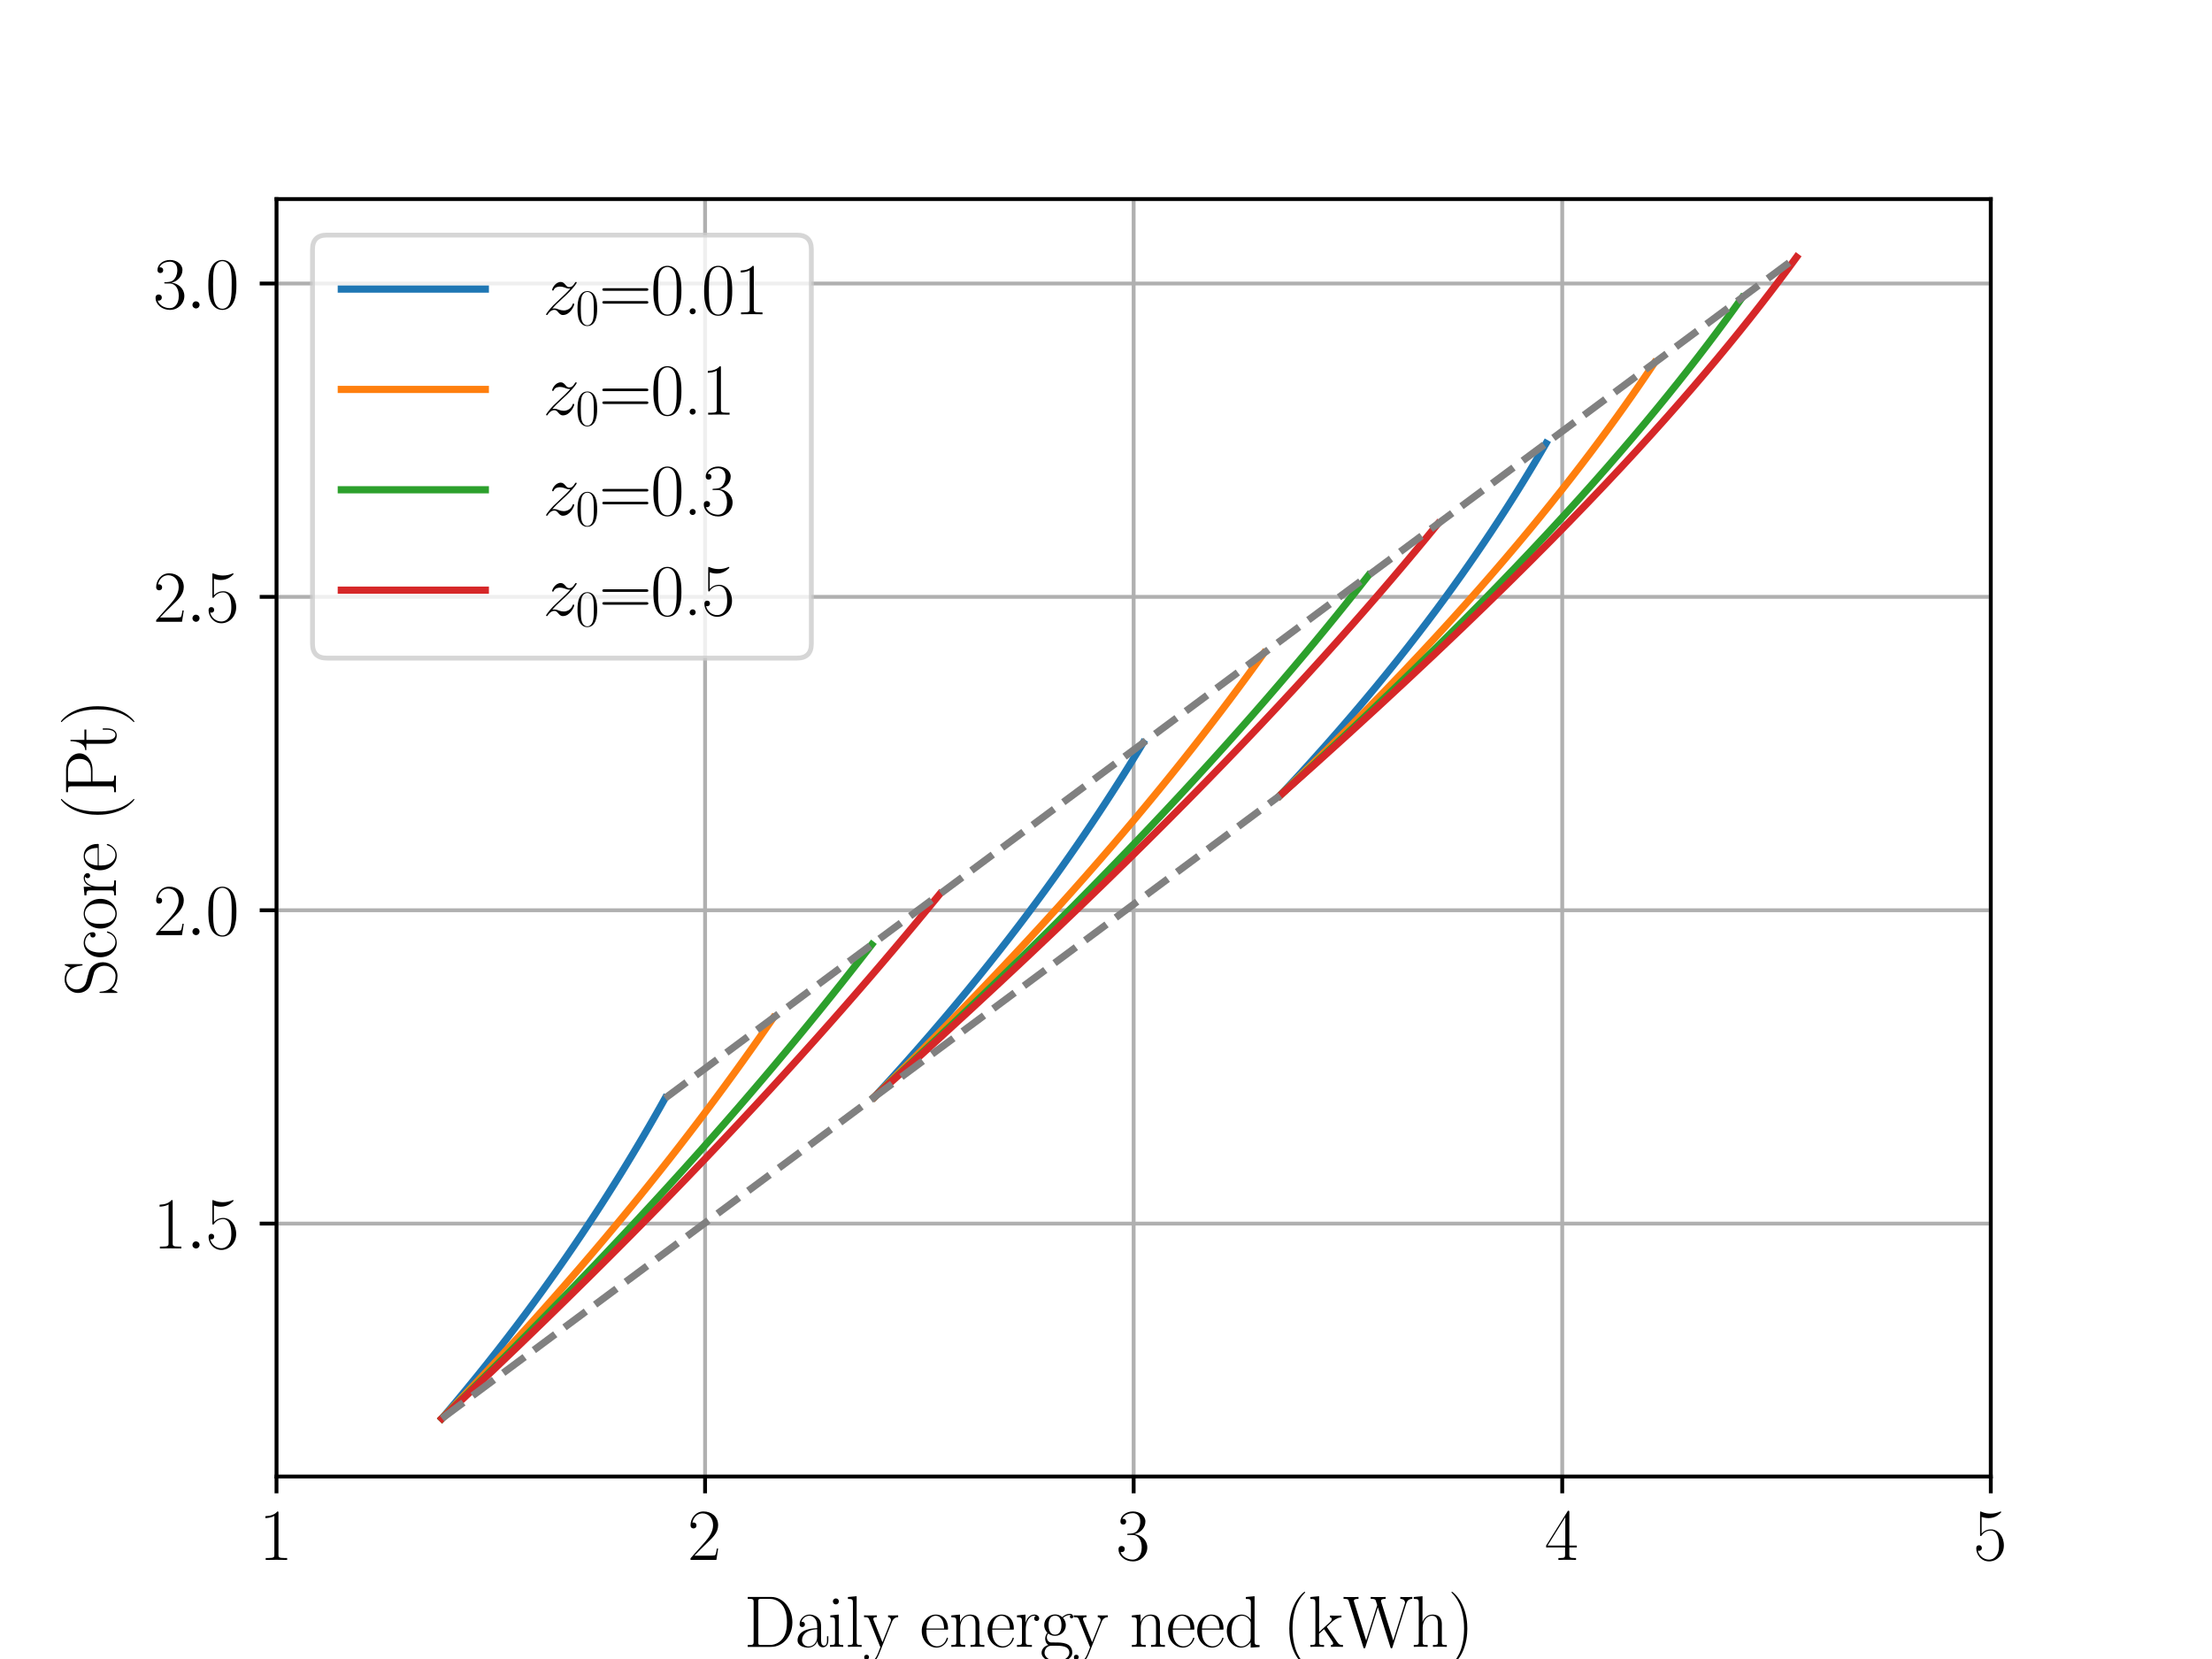 <?xml version="1.0" encoding="utf-8" standalone="no"?>
<!DOCTYPE svg PUBLIC "-//W3C//DTD SVG 1.1//EN"
  "http://www.w3.org/Graphics/SVG/1.1/DTD/svg11.dtd">
<svg xmlns:xlink="http://www.w3.org/1999/xlink" width="460.8pt" height="345.6pt" viewBox="0 0 460.8 345.6" xmlns="http://www.w3.org/2000/svg" version="1.1">
 <defs>
  <style type="text/css">*{stroke-linejoin: round; stroke-linecap: butt}</style>
 </defs>
 <g id="figure_1">
  <g id="patch_1">
   <path d="M 0 345.6 
L 460.8 345.6 
L 460.8 0 
L 0 0 
z
" style="fill: #ffffff"/>
  </g>
  <g id="axes_1">
   <g id="patch_2">
    <path d="M 57.6 307.584 
L 414.72 307.584 
L 414.72 41.472 
L 57.6 41.472 
z
" style="fill: #ffffff"/>
   </g>
   <g id="matplotlib.axis_1">
    <g id="xtick_1">
     <g id="line2d_1">
      <path d="M 57.6 307.584 
L 57.6 41.472 
" clip-path="url(#pf815641f53)" style="fill: none; stroke: #b0b0b0; stroke-width: 0.8; stroke-linecap: square"/>
     </g>
     <g id="line2d_2">
      <defs>
       <path id="me288b0f463" d="M 0 0 
L 0 3.5 
" style="stroke: #000000; stroke-width: 0.8"/>
      </defs>
      <g>
       <use xlink:href="#me288b0f463" x="57.6" y="307.584" style="stroke: #000000; stroke-width: 0.8"/>
      </g>
     </g>
     <g id="text_1">
      <!-- $\mathdefault{1}$ -->
      <g transform="translate(53.942 324.962) scale(0.15 -0.15)">
       <defs>
        <path id="CMR17-31" d="M 1702 4083 
C 1702 4217 1696 4224 1606 4224 
C 1357 3927 979 3833 621 3820 
C 602 3820 570 3820 563 3808 
C 557 3795 557 3782 557 3648 
C 755 3648 1088 3686 1344 3839 
L 1344 467 
C 1344 243 1331 166 781 166 
L 589 166 
L 589 0 
C 896 6 1216 12 1523 12 
C 1830 12 2150 6 2458 0 
L 2458 166 
L 2266 166 
C 1715 166 1702 236 1702 467 
L 1702 4083 
z
" transform="scale(0.016)"/>
       </defs>
       <use xlink:href="#CMR17-31" transform="scale(0.996)"/>
      </g>
     </g>
    </g>
    <g id="xtick_2">
     <g id="line2d_3">
      <path d="M 146.88 307.584 
L 146.88 41.472 
" clip-path="url(#pf815641f53)" style="fill: none; stroke: #b0b0b0; stroke-width: 0.8; stroke-linecap: square"/>
     </g>
     <g id="line2d_4">
      <g>
       <use xlink:href="#me288b0f463" x="146.88" y="307.584" style="stroke: #000000; stroke-width: 0.8"/>
      </g>
     </g>
     <g id="text_2">
      <!-- $\mathdefault{2}$ -->
      <g transform="translate(143.222 324.962) scale(0.15 -0.15)">
       <defs>
        <path id="CMR17-32" d="M 2669 990 
L 2554 990 
C 2490 537 2438 460 2413 422 
C 2381 371 1920 371 1830 371 
L 602 371 
C 832 620 1280 1073 1824 1596 
C 2214 1966 2669 2400 2669 3033 
C 2669 3788 2067 4224 1395 4224 
C 691 4224 262 3603 262 3027 
C 262 2777 448 2745 525 2745 
C 589 2745 781 2783 781 3007 
C 781 3206 614 3264 525 3264 
C 486 3264 448 3257 422 3244 
C 544 3788 915 4057 1306 4057 
C 1862 4057 2227 3616 2227 3033 
C 2227 2477 1901 1998 1536 1583 
L 262 147 
L 262 0 
L 2515 0 
L 2669 990 
z
" transform="scale(0.016)"/>
       </defs>
       <use xlink:href="#CMR17-32" transform="scale(0.996)"/>
      </g>
     </g>
    </g>
    <g id="xtick_3">
     <g id="line2d_5">
      <path d="M 236.16 307.584 
L 236.16 41.472 
" clip-path="url(#pf815641f53)" style="fill: none; stroke: #b0b0b0; stroke-width: 0.8; stroke-linecap: square"/>
     </g>
     <g id="line2d_6">
      <g>
       <use xlink:href="#me288b0f463" x="236.16" y="307.584" style="stroke: #000000; stroke-width: 0.8"/>
      </g>
     </g>
     <g id="text_3">
      <!-- $\mathdefault{3}$ -->
      <g transform="translate(232.502 324.962) scale(0.15 -0.15)">
       <defs>
        <path id="CMR17-33" d="M 1414 2176 
C 1984 2176 2234 1673 2234 1094 
C 2234 322 1824 25 1453 25 
C 1114 25 563 193 390 691 
C 422 678 454 678 486 678 
C 640 678 755 780 755 947 
C 755 1132 614 1216 486 1216 
C 378 1216 211 1164 211 927 
C 211 335 787 -128 1466 -128 
C 2176 -128 2720 432 2720 1087 
C 2720 1718 2208 2176 1600 2246 
C 2086 2347 2554 2776 2554 3353 
C 2554 3856 2048 4224 1472 4224 
C 890 4224 378 3862 378 3347 
C 378 3123 544 3084 627 3084 
C 762 3084 877 3167 877 3334 
C 877 3500 762 3584 627 3584 
C 602 3584 570 3584 544 3571 
C 730 3999 1235 4076 1459 4076 
C 1683 4076 2106 3966 2106 3347 
C 2106 3167 2080 2851 1862 2574 
C 1670 2329 1453 2316 1242 2297 
C 1210 2297 1062 2284 1037 2284 
C 992 2278 966 2272 966 2227 
C 966 2182 973 2176 1101 2176 
L 1414 2176 
z
" transform="scale(0.016)"/>
       </defs>
       <use xlink:href="#CMR17-33" transform="scale(0.996)"/>
      </g>
     </g>
    </g>
    <g id="xtick_4">
     <g id="line2d_7">
      <path d="M 325.44 307.584 
L 325.44 41.472 
" clip-path="url(#pf815641f53)" style="fill: none; stroke: #b0b0b0; stroke-width: 0.8; stroke-linecap: square"/>
     </g>
     <g id="line2d_8">
      <g>
       <use xlink:href="#me288b0f463" x="325.44" y="307.584" style="stroke: #000000; stroke-width: 0.8"/>
      </g>
     </g>
     <g id="text_4">
      <!-- $\mathdefault{4}$ -->
      <g transform="translate(321.782 324.962) scale(0.15 -0.15)">
       <defs>
        <path id="CMR17-34" d="M 2150 4147 
C 2150 4281 2144 4288 2029 4288 
L 128 1254 
L 128 1088 
L 1779 1088 
L 1779 460 
C 1779 230 1766 166 1318 166 
L 1197 166 
L 1197 0 
C 1402 12 1747 12 1965 12 
C 2182 12 2528 12 2733 0 
L 2733 166 
L 2611 166 
C 2163 166 2150 230 2150 460 
L 2150 1088 
L 2803 1088 
L 2803 1254 
L 2150 1254 
L 2150 4147 
z
M 1798 3723 
L 1798 1254 
L 256 1254 
L 1798 3723 
z
" transform="scale(0.016)"/>
       </defs>
       <use xlink:href="#CMR17-34" transform="scale(0.996)"/>
      </g>
     </g>
    </g>
    <g id="xtick_5">
     <g id="line2d_9">
      <path d="M 414.72 307.584 
L 414.72 41.472 
" clip-path="url(#pf815641f53)" style="fill: none; stroke: #b0b0b0; stroke-width: 0.8; stroke-linecap: square"/>
     </g>
     <g id="line2d_10">
      <g>
       <use xlink:href="#me288b0f463" x="414.72" y="307.584" style="stroke: #000000; stroke-width: 0.8"/>
      </g>
     </g>
     <g id="text_5">
      <!-- $\mathdefault{5}$ -->
      <g transform="translate(411.062 324.962) scale(0.15 -0.15)">
       <defs>
        <path id="CMR17-35" d="M 730 3750 
C 794 3724 1056 3641 1325 3641 
C 1920 3641 2246 3961 2432 4140 
C 2432 4191 2432 4224 2394 4224 
C 2387 4224 2374 4224 2323 4198 
C 2099 4102 1837 4032 1517 4032 
C 1325 4032 1037 4055 723 4191 
C 653 4224 640 4224 634 4224 
C 602 4224 595 4217 595 4090 
L 595 2231 
C 595 2113 595 2080 659 2080 
C 691 2080 704 2093 736 2139 
C 941 2435 1222 2560 1542 2560 
C 1766 2560 2246 2415 2246 1293 
C 2246 1087 2246 716 2054 422 
C 1894 159 1645 25 1370 25 
C 947 25 518 319 403 812 
C 429 806 480 793 506 793 
C 589 793 749 838 749 1036 
C 749 1209 627 1280 506 1280 
C 358 1280 262 1190 262 1011 
C 262 454 704 -128 1382 -128 
C 2042 -128 2669 441 2669 1267 
C 2669 2054 2170 2662 1549 2662 
C 1222 2662 947 2540 730 2304 
L 730 3750 
z
" transform="scale(0.016)"/>
       </defs>
       <use xlink:href="#CMR17-35" transform="scale(0.996)"/>
      </g>
     </g>
    </g>
    <g id="text_6">
     <!-- Daily energy need (kWh) -->
     <g transform="translate(154.974 343.075) scale(0.15 -0.15)">
      <defs>
       <path id="CMR17-44" d="M 333 4352 
L 333 4185 
C 774 4185 845 4185 845 3898 
L 845 453 
C 845 166 774 166 333 166 
L 333 0 
L 2368 0 
C 3398 0 4224 943 4224 2140 
C 4224 3344 3411 4352 2368 4352 
L 333 4352 
z
M 1523 166 
C 1267 166 1254 198 1254 414 
L 1254 3936 
C 1254 4153 1267 4185 1523 4185 
L 2240 4185 
C 2771 4185 3750 3873 3750 2140 
C 3750 1242 3488 879 3366 707 
C 3213 510 2848 166 2240 166 
L 1523 166 
z
" transform="scale(0.016)"/>
       <path id="CMR17-61" d="M 2304 1656 
C 2304 2048 2304 2275 2035 2534 
C 1798 2751 1523 2816 1306 2816 
C 800 2816 435 2408 435 1977 
C 435 1740 627 1728 666 1728 
C 749 1728 896 1779 896 1958 
C 896 2118 774 2188 666 2188 
C 640 2188 608 2182 589 2176 
C 723 2594 1069 2713 1293 2713 
C 1613 2713 1965 2421 1965 1875 
L 1965 1632 
C 1587 1619 1133 1568 774 1373 
C 371 1147 256 822 256 576 
C 256 77 832 -64 1171 -64 
C 1523 -64 1850 135 1990 505 
C 2003 219 2182 -39 2464 -39 
C 2598 -39 2938 51 2938 563 
L 2938 926 
L 2822 926 
L 2822 557 
C 2822 161 2650 109 2566 109 
C 2304 109 2304 446 2304 732 
L 2304 1656 
z
M 1965 887 
C 1965 323 1568 38 1216 38 
C 896 38 646 278 646 576 
C 646 771 730 1114 1101 1322 
C 1408 1497 1760 1523 1965 1536 
L 1965 887 
z
" transform="scale(0.016)"/>
       <path id="CMR17-69" d="M 992 3961 
C 992 4102 877 4224 730 4224 
C 589 4224 467 4108 467 3961 
C 467 3820 582 3699 730 3699 
C 870 3699 992 3814 992 3961 
z
M 243 2745 
L 243 2579 
C 602 2579 653 2540 653 2231 
L 653 443 
C 653 198 627 166 218 166 
L 218 0 
C 371 12 646 12 806 12 
C 960 12 1222 12 1370 0 
L 1370 166 
C 992 166 979 205 979 436 
L 979 2816 
L 243 2745 
z
" transform="scale(0.016)"/>
       <path id="CMR17-6c" d="M 979 4416 
L 218 4345 
L 218 4179 
C 595 4179 653 4141 653 3835 
L 653 439 
C 653 198 627 166 218 166 
L 218 0 
C 371 12 653 12 813 12 
C 979 12 1261 12 1414 0 
L 1414 166 
C 1005 166 979 191 979 439 
L 979 4416 
z
" transform="scale(0.016)"/>
       <path id="CMR17-79" d="M 2496 2183 
C 2656 2579 2944 2585 3034 2585 
L 3034 2752 
C 2912 2745 2752 2739 2630 2739 
C 2496 2739 2285 2739 2157 2752 
L 2157 2585 
C 2400 2566 2406 2384 2406 2332 
C 2406 2268 2394 2235 2362 2158 
L 1664 409 
L 902 2300 
C 870 2378 870 2423 870 2430 
C 870 2572 1018 2585 1171 2585 
L 1171 2752 
C 1018 2739 742 2739 582 2739 
C 410 2739 205 2739 64 2752 
L 64 2585 
C 410 2585 448 2553 531 2345 
L 1485 -31 
C 1197 -795 1030 -1242 627 -1242 
C 557 -1242 397 -1223 282 -1106 
C 429 -1093 493 -1002 493 -892 
C 493 -782 416 -685 288 -685 
C 147 -685 77 -782 77 -899 
C 77 -1158 339 -1344 627 -1344 
C 998 -1344 1229 -983 1357 -659 
L 2496 2183 
z
" transform="scale(0.016)"/>
       <path id="CMR17-65" d="M 2438 1503 
C 2464 1529 2464 1542 2464 1606 
C 2464 2251 2118 2816 1389 2816 
C 710 2816 173 2175 173 1394 
C 173 554 781 -64 1459 -64 
C 2176 -64 2458 619 2458 755 
C 2458 800 2419 800 2406 800 
C 2362 800 2355 787 2330 709 
C 2189 270 1837 51 1504 51 
C 1229 51 954 206 781 490 
C 582 819 582 1200 582 1503 
L 2438 1503 
z
M 589 1600 
C 634 2511 1126 2713 1382 2713 
C 1818 2713 2112 2308 2118 1600 
L 589 1600 
z
" transform="scale(0.016)"/>
       <path id="CMR17-6e" d="M 2656 1954 
C 2656 2282 2592 2816 1837 2816 
C 1331 2816 1069 2424 973 2166 
L 966 2166 
L 966 2816 
L 211 2745 
L 211 2578 
C 589 2578 646 2540 646 2231 
L 646 443 
C 646 198 621 166 211 166 
L 211 0 
C 365 12 646 12 813 12 
C 979 12 1267 12 1421 0 
L 1421 166 
C 1011 166 986 192 986 443 
L 986 1678 
C 986 2269 1344 2713 1792 2713 
C 2266 2713 2317 2289 2317 1980 
L 2317 443 
C 2317 198 2291 166 1882 166 
L 1882 0 
C 2035 12 2317 12 2483 12 
C 2650 12 2938 12 3091 0 
L 3091 166 
C 2682 166 2656 192 2656 443 
L 2656 1954 
z
" transform="scale(0.016)"/>
       <path id="CMR17-72" d="M 960 1517 
C 960 2134 1222 2713 1702 2713 
C 1747 2713 1792 2707 1837 2687 
C 1837 2687 1696 2642 1696 2475 
C 1696 2321 1818 2257 1914 2257 
C 1990 2257 2131 2302 2131 2482 
C 2131 2687 1926 2816 1709 2816 
C 1222 2816 1011 2340 947 2115 
L 941 2115 
L 941 2816 
L 198 2745 
L 198 2578 
C 576 2578 634 2540 634 2231 
L 634 443 
C 634 198 608 166 198 166 
L 198 0 
C 352 12 646 12 813 12 
C 998 12 1325 12 1498 0 
L 1498 166 
C 1037 166 960 166 960 455 
L 960 1517 
z
" transform="scale(0.016)"/>
       <path id="CMR17-67" d="M 710 1165 
C 832 1068 1043 960 1299 960 
C 1805 960 2240 1359 2240 1895 
C 2240 2063 2189 2321 1997 2521 
C 2176 2713 2438 2777 2586 2777 
C 2611 2777 2650 2777 2682 2758 
C 2656 2751 2598 2726 2598 2623 
C 2598 2540 2656 2483 2739 2483 
C 2835 2483 2886 2547 2886 2630 
C 2886 2751 2790 2880 2586 2880 
C 2330 2880 2106 2758 1926 2591 
C 1734 2764 1504 2828 1299 2828 
C 794 2828 358 2431 358 1895 
C 358 1527 570 1294 634 1230 
C 442 1004 442 742 442 710 
C 442 544 506 300 723 166 
C 390 82 128 -184 128 -517 
C 128 -996 736 -1344 1466 -1344 
C 2170 -1344 2803 -1009 2803 -510 
C 2803 384 1856 384 1363 384 
C 1216 384 954 384 922 390 
C 723 422 589 601 589 825 
C 589 883 589 1024 710 1165 
z
M 1299 1068 
C 736 1068 736 1766 736 1895 
C 736 2024 736 2719 1299 2719 
C 1862 2719 1862 2024 1862 1895 
C 1862 1766 1862 1068 1299 1068 
z
M 1466 -1236 
C 826 -1236 384 -883 384 -517 
C 384 -311 493 -118 634 -11 
C 794 102 858 102 1293 102 
C 1818 102 2547 102 2547 -517 
C 2547 -883 2106 -1236 1466 -1236 
z
" transform="scale(0.016)"/>
       <path id="CMR17-64" d="M 1869 4345 
L 1869 4179 
C 2246 4179 2304 4141 2304 3843 
L 2304 2371 
C 2278 2403 2016 2816 1498 2816 
C 845 2816 211 2228 211 1376 
C 211 529 806 -64 1434 -64 
C 1978 -64 2259 361 2291 406 
L 2291 -64 
L 3066 -13 
L 3066 154 
C 2688 154 2630 193 2630 503 
L 2630 4416 
L 1869 4345 
z
M 2291 762 
C 2291 568 2176 393 2029 264 
C 1811 70 1594 38 1472 38 
C 1286 38 621 135 621 1369 
C 621 2636 1363 2713 1530 2713 
C 1824 2713 2061 2545 2208 2313 
C 2291 2177 2291 2157 2291 2041 
L 2291 762 
z
" transform="scale(0.016)"/>
       <path id="CMR17-28" d="M 1958 -1562 
C 1958 -1556 1958 -1543 1939 -1524 
C 1645 -1223 858 -403 858 1596 
C 858 3595 1632 4408 1946 4729 
C 1946 4735 1958 4748 1958 4767 
C 1958 4787 1939 4800 1914 4800 
C 1843 4800 1299 4325 986 3620 
C 666 2909 576 2218 576 1603 
C 576 1141 621 360 1005 -467 
C 1312 -1133 1837 -1600 1914 -1600 
C 1946 -1600 1958 -1588 1958 -1562 
z
" transform="scale(0.016)"/>
       <path id="CMR17-6b" d="M 1670 1679 
C 1664 1692 1632 1730 1632 1749 
C 1632 1762 2086 2175 2144 2226 
C 2509 2532 2739 2563 2906 2570 
L 2906 2735 
C 2867 2735 2854 2735 2848 2729 
L 2534 2722 
C 2355 2722 2080 2722 1907 2735 
L 1907 2570 
C 1997 2563 2061 2513 2061 2423 
C 2061 2296 1933 2175 1926 2175 
L 960 1298 
L 960 4416 
L 198 4345 
L 198 4179 
C 576 4179 634 4141 634 3835 
L 634 439 
C 634 198 608 166 198 166 
L 198 0 
C 352 12 634 12 794 12 
C 954 12 1235 12 1389 0 
L 1389 166 
C 979 166 954 191 954 439 
L 954 1139 
L 1395 1540 
L 2042 586 
C 2118 471 2182 382 2182 299 
C 2182 185 2067 166 1990 166 
L 1990 0 
C 2144 12 2419 12 2579 12 
C 2694 12 2931 6 3040 0 
L 3040 166 
C 2739 166 2669 223 2477 503 
L 1670 1679 
z
" transform="scale(0.016)"/>
       <path id="CMR17-57" d="M 5523 3775 
C 5581 3948 5677 4173 6048 4185 
L 6048 4352 
C 5939 4345 5715 4339 5600 4339 
C 5440 4339 5158 4339 5005 4352 
L 5005 4185 
C 5293 4179 5414 4019 5414 3865 
C 5414 3820 5408 3794 5382 3724 
L 4390 557 
L 3347 3890 
C 3328 3955 3322 3980 3322 4006 
C 3322 4185 3603 4185 3725 4185 
L 3725 4352 
C 3539 4339 3219 4339 3021 4339 
C 2861 4339 2573 4339 2426 4352 
L 2426 4185 
C 2720 4185 2797 4166 2861 4051 
C 2886 3993 2989 3660 2989 3640 
C 2989 3615 2976 3576 2970 3557 
L 2029 564 
L 986 3890 
C 954 3980 954 3993 954 4006 
C 954 4185 1235 4185 1363 4185 
L 1363 4352 
C 1178 4339 858 4339 659 4339 
C 493 4339 211 4339 58 4352 
L 58 4185 
C 442 4185 467 4147 531 3942 
L 1779 -20 
C 1811 -116 1811 -128 1869 -128 
C 1920 -128 1939 -116 1965 -26 
L 3053 3448 
L 4141 -26 
C 4166 -116 4186 -128 4237 -128 
C 4294 -128 4294 -116 4326 -20 
L 5523 3775 
z
" transform="scale(0.016)"/>
       <path id="CMR17-68" d="M 2656 1954 
C 2656 2282 2592 2816 1837 2816 
C 1312 2816 1056 2392 979 2179 
L 973 2179 
L 973 4416 
L 211 4345 
L 211 4179 
C 589 4179 646 4141 646 3843 
L 646 443 
C 646 198 621 166 211 166 
L 211 0 
C 365 12 646 12 813 12 
C 979 12 1267 12 1421 0 
L 1421 166 
C 1011 166 986 192 986 443 
L 986 1678 
C 986 2269 1344 2713 1792 2713 
C 2266 2713 2317 2289 2317 1980 
L 2317 443 
C 2317 198 2291 166 1882 166 
L 1882 0 
C 2035 12 2317 12 2483 12 
C 2650 12 2938 12 3091 0 
L 3091 166 
C 2682 166 2656 192 2656 443 
L 2656 1954 
z
" transform="scale(0.016)"/>
       <path id="CMR17-29" d="M 1683 1596 
C 1683 2057 1638 2839 1254 3665 
C 947 4332 422 4800 346 4800 
C 326 4800 301 4793 301 4761 
C 301 4748 307 4742 314 4729 
C 621 4408 1402 3595 1402 1603 
C 1402 -396 627 -1210 314 -1530 
C 307 -1543 301 -1549 301 -1562 
C 301 -1594 326 -1600 346 -1600 
C 416 -1600 960 -1127 1274 -422 
C 1594 289 1683 981 1683 1596 
z
" transform="scale(0.016)"/>
      </defs>
      <use xlink:href="#CMR17-44" transform="scale(0.996)"/>
      <use xlink:href="#CMR17-61" transform="translate(70.394 0) scale(0.996)"/>
      <use xlink:href="#CMR17-69" transform="translate(116.084 0) scale(0.996)"/>
      <use xlink:href="#CMR17-6c" transform="translate(140.955 0) scale(0.996)"/>
      <use xlink:href="#CMR17-79" transform="translate(165.826 0) scale(0.996)"/>
      <use xlink:href="#CMR17-65" transform="translate(244.195 0) scale(0.996)"/>
      <use xlink:href="#CMR17-6e" transform="translate(284.681 0) scale(0.996)"/>
      <use xlink:href="#CMR17-65" transform="translate(335.576 0) scale(0.996)"/>
      <use xlink:href="#CMR17-72" transform="translate(376.062 0) scale(0.996)"/>
      <use xlink:href="#CMR17-67" transform="translate(411.342 0) scale(0.996)"/>
      <use xlink:href="#CMR17-79" transform="translate(457.033 0) scale(0.996)"/>
      <use xlink:href="#CMR17-6e" transform="translate(535.402 0) scale(0.996)"/>
      <use xlink:href="#CMR17-65" transform="translate(586.297 0) scale(0.996)"/>
      <use xlink:href="#CMR17-65" transform="translate(626.783 0) scale(0.996)"/>
      <use xlink:href="#CMR17-64" transform="translate(667.269 0) scale(0.996)"/>
      <use xlink:href="#CMR17-28" transform="translate(748.24 0) scale(0.996)"/>
      <use xlink:href="#CMR17-6b" transform="translate(783.521 0) scale(0.996)"/>
      <use xlink:href="#CMR17-57" transform="translate(831.814 0) scale(0.996)"/>
      <use xlink:href="#CMR17-68" transform="translate(926.91 0) scale(0.996)"/>
      <use xlink:href="#CMR17-29" transform="translate(977.806 0) scale(0.996)"/>
     </g>
    </g>
   </g>
   <g id="matplotlib.axis_2">
    <g id="ytick_1">
     <g id="line2d_11">
      <path d="M 57.6 254.894 
L 414.72 254.894 
" clip-path="url(#pf815641f53)" style="fill: none; stroke: #b0b0b0; stroke-width: 0.8; stroke-linecap: square"/>
     </g>
     <g id="line2d_12">
      <defs>
       <path id="mcd2fdaa858" d="M 0 0 
L -3.5 0 
" style="stroke: #000000; stroke-width: 0.8"/>
      </defs>
      <g>
       <use xlink:href="#mcd2fdaa858" x="57.6" y="254.894" style="stroke: #000000; stroke-width: 0.8"/>
      </g>
     </g>
     <g id="text_7">
      <!-- $\mathdefault{1.5}$ -->
      <g transform="translate(31.903 260.083) scale(0.15 -0.15)">
       <defs>
        <path id="CMMI12-3a" d="M 1178 307 
C 1178 492 1024 620 870 620 
C 685 620 557 467 557 313 
C 557 128 710 0 864 0 
C 1050 0 1178 153 1178 307 
z
" transform="scale(0.016)"/>
       </defs>
       <use xlink:href="#CMR17-31" transform="scale(0.996)"/>
       <use xlink:href="#CMMI12-3a" transform="translate(45.69 0) scale(0.996)"/>
       <use xlink:href="#CMR17-35" transform="translate(72.788 0) scale(0.996)"/>
      </g>
     </g>
    </g>
    <g id="ytick_2">
     <g id="line2d_13">
      <path d="M 57.6 189.618 
L 414.72 189.618 
" clip-path="url(#pf815641f53)" style="fill: none; stroke: #b0b0b0; stroke-width: 0.8; stroke-linecap: square"/>
     </g>
     <g id="line2d_14">
      <g>
       <use xlink:href="#mcd2fdaa858" x="57.6" y="189.618" style="stroke: #000000; stroke-width: 0.8"/>
      </g>
     </g>
     <g id="text_8">
      <!-- $\mathdefault{2.0}$ -->
      <g transform="translate(31.903 194.807) scale(0.15 -0.15)">
       <defs>
        <path id="CMR17-30" d="M 2688 2038 
C 2688 2430 2682 3099 2413 3613 
C 2176 4063 1798 4224 1466 4224 
C 1158 4224 768 4082 525 3620 
C 269 3137 243 2539 243 2038 
C 243 1671 250 1112 448 623 
C 723 -39 1216 -128 1466 -128 
C 1760 -128 2208 -7 2470 604 
C 2662 1048 2688 1568 2688 2038 
z
M 1466 -26 
C 1056 -26 813 328 723 816 
C 653 1196 653 1749 653 2109 
C 653 2604 653 3015 736 3407 
C 858 3954 1216 4121 1466 4121 
C 1728 4121 2067 3947 2189 3420 
C 2272 3054 2278 2623 2278 2109 
C 2278 1691 2278 1176 2202 797 
C 2067 96 1690 -26 1466 -26 
z
" transform="scale(0.016)"/>
       </defs>
       <use xlink:href="#CMR17-32" transform="scale(0.996)"/>
       <use xlink:href="#CMMI12-3a" transform="translate(45.69 0) scale(0.996)"/>
       <use xlink:href="#CMR17-30" transform="translate(72.788 0) scale(0.996)"/>
      </g>
     </g>
    </g>
    <g id="ytick_3">
     <g id="line2d_15">
      <path d="M 57.6 124.341 
L 414.72 124.341 
" clip-path="url(#pf815641f53)" style="fill: none; stroke: #b0b0b0; stroke-width: 0.8; stroke-linecap: square"/>
     </g>
     <g id="line2d_16">
      <g>
       <use xlink:href="#mcd2fdaa858" x="57.6" y="124.341" style="stroke: #000000; stroke-width: 0.8"/>
      </g>
     </g>
     <g id="text_9">
      <!-- $\mathdefault{2.5}$ -->
      <g transform="translate(31.903 129.53) scale(0.15 -0.15)">
       <use xlink:href="#CMR17-32" transform="scale(0.996)"/>
       <use xlink:href="#CMMI12-3a" transform="translate(45.69 0) scale(0.996)"/>
       <use xlink:href="#CMR17-35" transform="translate(72.788 0) scale(0.996)"/>
      </g>
     </g>
    </g>
    <g id="ytick_4">
     <g id="line2d_17">
      <path d="M 57.6 59.065 
L 414.72 59.065 
" clip-path="url(#pf815641f53)" style="fill: none; stroke: #b0b0b0; stroke-width: 0.8; stroke-linecap: square"/>
     </g>
     <g id="line2d_18">
      <g>
       <use xlink:href="#mcd2fdaa858" x="57.6" y="59.065" style="stroke: #000000; stroke-width: 0.8"/>
      </g>
     </g>
     <g id="text_10">
      <!-- $\mathdefault{3.0}$ -->
      <g transform="translate(31.903 64.254) scale(0.15 -0.15)">
       <use xlink:href="#CMR17-33" transform="scale(0.996)"/>
       <use xlink:href="#CMMI12-3a" transform="translate(45.69 0) scale(0.996)"/>
       <use xlink:href="#CMR17-30" transform="translate(72.788 0) scale(0.996)"/>
      </g>
     </g>
    </g>
    <g id="text_11">
     <!-- Score (Pt) -->
     <g transform="translate(24.167 207.551) rotate(-90) scale(0.15 -0.15)">
      <defs>
       <path id="CMR17-53" d="M 2803 4351 
C 2803 4467 2797 4473 2758 4473 
C 2720 4473 2707 4447 2682 4390 
L 2490 3965 
C 2246 4320 1875 4480 1472 4480 
C 819 4480 294 3958 294 3301 
C 294 3101 339 2817 557 2546 
C 794 2250 1018 2198 1530 2063 
C 1722 2011 2042 1927 2106 1901 
C 2470 1747 2662 1360 2662 999 
C 2662 534 2336 38 1779 38 
C 1094 38 454 425 410 1328 
C 403 1431 397 1437 352 1437 
C 301 1437 294 1431 294 1302 
L 294 0 
C 294 -116 301 -122 339 -122 
C 384 -122 397 -90 486 109 
C 493 128 493 141 614 386 
C 934 -39 1472 -128 1779 -128 
C 2477 -128 2970 457 2970 1141 
C 2970 1476 2848 1734 2778 1850 
C 2509 2263 2221 2340 1914 2417 
C 1869 2437 1856 2437 1498 2527 
C 1152 2617 1005 2662 845 2836 
C 666 3036 602 3243 602 3449 
C 602 3868 934 4326 1478 4326 
C 2157 4326 2579 3842 2675 3036 
C 2694 2920 2701 2914 2746 2914 
C 2803 2914 2803 2933 2803 3043 
L 2803 4351 
z
" transform="scale(0.016)"/>
       <path id="CMR17-63" d="M 2234 2240 
C 2112 2240 1933 2240 1933 2015 
C 1933 1836 2080 1785 2163 1785 
C 2208 1785 2394 1804 2394 2028 
C 2394 2476 1958 2816 1466 2816 
C 787 2816 211 2201 211 1379 
C 211 521 813 -64 1466 -64 
C 2259 -64 2458 676 2458 747 
C 2458 773 2451 792 2406 792 
C 2362 792 2355 786 2330 702 
C 2163 180 1798 51 1523 51 
C 1114 51 621 431 621 1385 
C 621 2358 1094 2700 1472 2700 
C 1722 2700 2093 2582 2234 2240 
z
" transform="scale(0.016)"/>
       <path id="CMR17-6f" d="M 2758 1356 
C 2758 2176 2163 2816 1466 2816 
C 768 2816 173 2176 173 1356 
C 173 550 768 -64 1466 -64 
C 2163 -64 2758 550 2758 1356 
z
M 1466 51 
C 1165 51 909 230 762 480 
C 602 768 582 1126 582 1408 
C 582 1676 595 2009 762 2297 
C 890 2508 1139 2713 1466 2713 
C 1754 2713 1997 2553 2150 2329 
C 2349 2028 2349 1606 2349 1408 
C 2349 1158 2336 774 2163 467 
C 1984 172 1709 51 1466 51 
z
" transform="scale(0.016)"/>
       <path id="CMR17-50" d="M 1267 2048 
L 2291 2048 
C 3117 2048 3718 2583 3718 3187 
C 3718 3791 3130 4352 2291 4352 
L 333 4352 
L 333 4185 
C 774 4185 845 4185 845 3899 
L 845 453 
C 845 166 774 166 333 166 
L 333 0 
C 518 12 858 12 1056 12 
C 1254 12 1594 12 1779 0 
L 1779 166 
C 1338 166 1267 166 1267 453 
L 1267 2048 
z
M 1254 2182 
L 1254 3937 
C 1254 4153 1267 4185 1523 4185 
L 2170 4185 
C 2995 4185 3232 3715 3232 3187 
C 3232 2608 2950 2182 2170 2182 
L 1254 2182 
z
" transform="scale(0.016)"/>
       <path id="CMR17-74" d="M 966 2585 
L 1862 2585 
L 1862 2752 
L 966 2752 
L 966 3968 
L 851 3968 
C 838 3292 614 2700 70 2687 
L 70 2585 
L 627 2585 
L 627 778 
C 627 655 627 -64 1370 -64 
C 1747 -64 1965 308 1965 784 
L 1965 1151 
L 1850 1151 
L 1850 790 
C 1850 347 1677 51 1408 51 
C 1222 51 966 179 966 765 
L 966 2585 
z
" transform="scale(0.016)"/>
      </defs>
      <use xlink:href="#CMR17-53" transform="scale(0.996)"/>
      <use xlink:href="#CMR17-63" transform="translate(50.895 0) scale(0.996)"/>
      <use xlink:href="#CMR17-6f" transform="translate(91.381 0) scale(0.996)"/>
      <use xlink:href="#CMR17-72" transform="translate(137.072 0) scale(0.996)"/>
      <use xlink:href="#CMR17-65" transform="translate(172.352 0) scale(0.996)"/>
      <use xlink:href="#CMR17-28" transform="translate(242.914 0) scale(0.996)"/>
      <use xlink:href="#CMR17-50" transform="translate(278.195 0) scale(0.996)"/>
      <use xlink:href="#CMR17-74" transform="translate(340.781 0) scale(0.996)"/>
      <use xlink:href="#CMR17-29" transform="translate(376.062 0) scale(0.996)"/>
     </g>
    </g>
   </g>
   <g id="line2d_19">
    <path d="M 92.072 295.488 
L 94.592 292.506 
L 96.997 289.609 
L 99.297 286.79 
L 101.501 284.043 
L 103.616 281.362 
L 105.649 278.741 
L 107.607 276.177 
L 109.494 273.666 
L 111.316 271.203 
L 113.076 268.785 
L 114.779 266.41 
L 116.428 264.075 
L 118.027 261.778 
L 119.578 259.516 
L 121.085 257.287 
L 122.549 255.09 
L 123.973 252.922 
L 125.359 250.783 
L 126.708 248.671 
L 128.024 246.584 
L 129.307 244.521 
L 130.559 242.482 
L 131.781 240.464 
L 132.975 238.467 
L 134.142 236.491 
L 135.284 234.534 
L 136.4 232.595 
L 137.493 230.674 
L 138.563 228.769 
" clip-path="url(#pf815641f53)" style="fill: none; stroke: #1f77b4; stroke-width: 1.5; stroke-linecap: square"/>
   </g>
   <g id="line2d_20">
    <path d="M 92.072 295.488 
L 95.806 291.603 
L 99.374 287.842 
L 102.789 284.194 
L 106.064 280.651 
L 109.209 277.204 
L 112.233 273.847 
L 115.145 270.574 
L 117.953 267.377 
L 120.664 264.253 
L 123.284 261.197 
L 125.818 258.204 
L 128.271 255.271 
L 130.65 252.395 
L 132.956 249.571 
L 135.196 246.797 
L 137.371 244.071 
L 139.487 241.39 
L 141.545 238.751 
L 143.548 236.153 
L 145.5 233.593 
L 147.402 231.07 
L 149.258 228.582 
L 151.068 226.127 
L 152.836 223.704 
L 154.563 221.311 
L 156.25 218.948 
L 157.9 216.613 
L 159.514 214.304 
L 161.093 212.021 
" clip-path="url(#pf815641f53)" style="fill: none; stroke: #ff7f0e; stroke-width: 1.5; stroke-linecap: square"/>
   </g>
   <g id="line2d_21">
    <path d="M 92.072 295.488 
L 96.921 290.774 
L 101.559 286.218 
L 106.001 281.807 
L 110.262 277.53 
L 114.356 273.378 
L 118.294 269.342 
L 122.085 265.415 
L 125.741 261.588 
L 129.269 257.856 
L 132.678 254.214 
L 135.974 250.655 
L 139.164 247.174 
L 142.255 243.768 
L 145.251 240.432 
L 148.158 237.162 
L 150.98 233.955 
L 153.722 230.808 
L 156.388 227.717 
L 158.982 224.68 
L 161.506 221.695 
L 163.965 218.758 
L 166.361 215.868 
L 168.698 213.022 
L 170.977 210.219 
L 173.201 207.457 
L 175.373 204.733 
L 177.494 202.047 
L 179.568 199.397 
L 181.595 196.781 
" clip-path="url(#pf815641f53)" style="fill: none; stroke: #2ca02c; stroke-width: 1.5; stroke-linecap: square"/>
   </g>
   <g id="line2d_22">
    <path d="M 92.072 295.488 
L 97.703 290.193 
L 103.091 285.079 
L 108.255 280.131 
L 113.21 275.339 
L 117.97 270.691 
L 122.549 266.179 
L 126.958 261.793 
L 131.208 257.525 
L 135.308 253.368 
L 139.268 249.315 
L 143.096 245.361 
L 146.799 241.499 
L 150.384 237.725 
L 153.858 234.034 
L 157.226 230.421 
L 160.495 226.882 
L 163.668 223.414 
L 166.751 220.013 
L 169.749 216.676 
L 172.665 213.4 
L 175.502 210.181 
L 178.266 207.018 
L 180.958 203.908 
L 183.582 200.848 
L 186.142 197.837 
L 188.639 194.872 
L 191.076 191.951 
L 193.456 189.073 
L 195.781 186.236 
" clip-path="url(#pf815641f53)" style="fill: none; stroke: #d62728; stroke-width: 1.5; stroke-linecap: square"/>
   </g>
   <g id="line2d_23">
    <path d="M 182.169 228.513 
L 185.342 225.046 
L 188.354 221.698 
L 191.221 218.458 
L 193.956 215.316 
L 196.569 212.265 
L 199.07 209.296 
L 201.468 206.405 
L 203.771 203.584 
L 205.985 200.829 
L 208.117 198.135 
L 210.172 195.499 
L 212.156 192.915 
L 214.072 190.382 
L 215.925 187.896 
L 217.719 185.453 
L 219.457 183.053 
L 221.142 180.691 
L 222.777 178.366 
L 224.365 176.077 
L 225.909 173.821 
L 227.41 171.596 
L 228.871 169.401 
L 230.293 167.234 
L 231.68 165.095 
L 233.031 162.982 
L 234.349 160.893 
L 235.635 158.828 
L 236.891 156.785 
L 238.118 154.764 
" clip-path="url(#pf815641f53)" style="fill: none; stroke: #1f77b4; stroke-width: 1.5; stroke-linecap: square"/>
   </g>
   <g id="line2d_24">
    <path d="M 182.169 228.513 
L 186.865 223.914 
L 191.317 219.495 
L 195.549 215.24 
L 199.579 211.136 
L 203.424 207.169 
L 207.097 203.329 
L 210.614 199.607 
L 213.984 195.992 
L 217.218 192.479 
L 220.327 189.059 
L 223.318 185.727 
L 226.199 182.477 
L 228.976 179.303 
L 231.657 176.201 
L 234.248 173.167 
L 236.752 170.196 
L 239.176 167.285 
L 241.523 164.431 
L 243.798 161.631 
L 246.005 158.882 
L 248.147 156.181 
L 250.227 153.525 
L 252.249 150.913 
L 254.215 148.343 
L 256.128 145.812 
L 257.99 143.319 
L 259.804 140.862 
L 261.572 138.439 
L 263.295 136.049 
" clip-path="url(#pf815641f53)" style="fill: none; stroke: #ff7f0e; stroke-width: 1.5; stroke-linecap: square"/>
   </g>
   <g id="line2d_25">
    <path d="M 182.169 228.513 
L 188.259 222.877 
L 194.028 217.48 
L 199.502 212.302 
L 204.706 207.325 
L 209.663 202.531 
L 214.391 197.908 
L 218.907 193.442 
L 223.228 189.121 
L 227.366 184.936 
L 231.335 180.877 
L 235.145 176.935 
L 238.807 173.104 
L 242.331 169.376 
L 245.724 165.744 
L 248.995 162.204 
L 252.151 158.749 
L 255.198 155.375 
L 258.142 152.077 
L 260.989 148.852 
L 263.745 145.695 
L 266.413 142.602 
L 268.999 139.572 
L 271.506 136.599 
L 273.938 133.682 
L 276.299 130.818 
L 278.592 128.005 
L 280.82 125.239 
L 282.987 122.52 
L 285.094 119.844 
" clip-path="url(#pf815641f53)" style="fill: none; stroke: #2ca02c; stroke-width: 1.5; stroke-linecap: square"/>
   </g>
   <g id="line2d_26">
    <path d="M 182.169 228.513 
L 189.236 222.152 
L 195.922 216.072 
L 202.26 210.252 
L 208.279 204.669 
L 214.004 199.304 
L 219.457 194.142 
L 224.658 189.166 
L 229.626 184.364 
L 234.377 179.724 
L 238.926 175.234 
L 243.285 170.884 
L 247.468 166.666 
L 251.486 162.57 
L 255.348 158.59 
L 259.064 154.719 
L 262.643 150.95 
L 266.092 147.277 
L 269.418 143.695 
L 272.629 140.2 
L 275.731 136.785 
L 278.728 133.448 
L 281.628 130.184 
L 284.434 126.989 
L 287.151 123.86 
L 289.783 120.794 
L 292.335 117.788 
L 294.81 114.84 
L 297.212 111.945 
L 299.544 109.103 
" clip-path="url(#pf815641f53)" style="fill: none; stroke: #d62728; stroke-width: 1.5; stroke-linecap: square"/>
   </g>
   <g id="line2d_27">
    <path d="M 266.67 165.699 
L 269.989 162.123 
L 273.121 158.686 
L 276.085 155.373 
L 278.896 152.175 
L 281.568 149.08 
L 284.112 146.08 
L 286.539 143.167 
L 288.858 140.334 
L 291.077 137.575 
L 293.204 134.885 
L 295.245 132.259 
L 297.206 129.693 
L 299.093 127.181 
L 300.91 124.722 
L 302.661 122.311 
L 304.351 119.946 
L 305.984 117.623 
L 307.562 115.341 
L 309.089 113.097 
L 310.567 110.889 
L 312 108.715 
L 313.39 106.573 
L 314.738 104.462 
L 316.047 102.38 
L 317.319 100.325 
L 318.556 98.297 
L 319.759 96.293 
L 320.93 94.314 
L 322.071 92.357 
" clip-path="url(#pf815641f53)" style="fill: none; stroke: #1f77b4; stroke-width: 1.5; stroke-linecap: square"/>
   </g>
   <g id="line2d_28">
    <path d="M 266.67 165.699 
L 271.575 160.944 
L 276.184 156.409 
L 280.527 152.072 
L 284.628 147.914 
L 288.509 143.92 
L 292.188 140.077 
L 295.682 136.37 
L 299.006 132.79 
L 302.173 129.327 
L 305.195 125.972 
L 308.082 122.717 
L 310.844 119.555 
L 313.49 116.479 
L 316.026 113.485 
L 318.461 110.566 
L 320.801 107.718 
L 323.051 104.936 
L 325.217 102.217 
L 327.304 99.557 
L 329.316 96.952 
L 331.258 94.4 
L 333.133 91.897 
L 334.945 89.441 
L 336.698 87.029 
L 338.393 84.66 
L 340.035 82.33 
L 341.626 80.038 
L 343.169 77.783 
L 344.665 75.562 
" clip-path="url(#pf815641f53)" style="fill: none; stroke: #ff7f0e; stroke-width: 1.5; stroke-linecap: square"/>
   </g>
   <g id="line2d_29">
    <path d="M 266.67 165.699 
L 273.023 159.868 
L 278.97 154.338 
L 284.55 149.081 
L 289.797 144.072 
L 294.74 139.289 
L 299.406 134.711 
L 303.817 130.323 
L 307.995 126.108 
L 311.958 122.054 
L 315.722 118.147 
L 319.301 114.377 
L 322.71 110.735 
L 325.959 107.21 
L 329.06 103.796 
L 332.023 100.484 
L 334.857 97.269 
L 337.57 94.143 
L 340.169 91.102 
L 342.662 88.14 
L 345.054 85.253 
L 347.352 82.436 
L 349.56 79.685 
L 351.685 76.997 
L 353.73 74.368 
L 355.7 71.794 
L 357.599 69.274 
L 359.43 66.804 
L 361.197 64.382 
L 362.903 62.004 
" clip-path="url(#pf815641f53)" style="fill: none; stroke: #2ca02c; stroke-width: 1.5; stroke-linecap: square"/>
   </g>
   <g id="line2d_30">
    <path d="M 266.67 165.699 
L 274.034 159.116 
L 280.908 152.898 
L 287.338 147.009 
L 293.366 141.419 
L 299.026 136.102 
L 304.352 131.035 
L 309.37 126.195 
L 314.106 121.566 
L 318.582 117.129 
L 322.819 112.871 
L 326.834 108.778 
L 330.643 104.837 
L 334.262 101.038 
L 337.703 97.371 
L 340.978 93.828 
L 344.099 90.399 
L 347.076 87.077 
L 349.917 83.856 
L 352.632 80.729 
L 355.228 77.69 
L 357.711 74.735 
L 360.09 71.858 
L 362.369 69.055 
L 364.555 66.321 
L 366.653 63.653 
L 368.667 61.047 
L 370.602 58.499 
L 372.463 56.007 
L 374.252 53.568 
" clip-path="url(#pf815641f53)" style="fill: none; stroke: #d62728; stroke-width: 1.5; stroke-linecap: square"/>
   </g>
   <g id="line2d_31">
    <path d="M 92.072 295.488 
L 93.835 294.177 
L 95.599 292.866 
L 97.363 291.555 
L 99.126 290.244 
L 100.89 288.933 
L 102.654 287.622 
L 104.417 286.311 
L 106.181 285 
L 107.944 283.689 
L 109.708 282.378 
L 111.472 281.067 
L 113.235 279.756 
L 114.999 278.445 
L 116.762 277.134 
L 118.526 275.823 
L 120.29 274.512 
L 122.053 273.201 
L 123.817 271.89 
L 125.581 270.579 
L 127.344 269.268 
L 129.108 267.957 
L 130.871 266.646 
L 132.635 265.335 
L 134.399 264.024 
L 136.162 262.713 
L 137.926 261.402 
L 139.69 260.091 
L 141.453 258.78 
L 143.217 257.469 
L 144.98 256.158 
L 146.744 254.847 
L 148.508 253.536 
L 150.271 252.225 
L 152.035 250.914 
L 153.799 249.603 
L 155.562 248.292 
L 157.326 246.981 
L 159.089 245.67 
L 160.853 244.359 
L 162.617 243.048 
L 164.38 241.737 
L 166.144 240.426 
L 167.907 239.115 
L 169.671 237.804 
L 171.435 236.493 
L 173.198 235.182 
L 174.962 233.871 
L 176.726 232.56 
L 178.489 231.249 
L 180.253 229.938 
L 182.016 228.627 
L 183.78 227.316 
L 185.544 226.005 
L 187.307 224.694 
L 189.071 223.383 
L 190.835 222.072 
L 192.598 220.761 
L 194.362 219.45 
L 196.125 218.139 
L 197.889 216.828 
L 199.653 215.517 
L 201.416 214.206 
L 203.18 212.895 
L 204.943 211.584 
L 206.707 210.273 
L 208.471 208.962 
L 210.234 207.651 
L 211.998 206.34 
L 213.762 205.029 
L 215.525 203.718 
L 217.289 202.407 
L 219.052 201.096 
L 220.816 199.785 
L 222.58 198.474 
L 224.343 197.163 
L 226.107 195.852 
L 227.871 194.541 
L 229.634 193.23 
L 231.398 191.919 
L 233.161 190.608 
L 234.925 189.297 
L 236.689 187.986 
L 238.452 186.675 
L 240.216 185.364 
L 241.98 184.053 
L 243.743 182.742 
L 245.507 181.431 
L 247.27 180.12 
L 249.034 178.809 
L 250.798 177.498 
L 252.561 176.187 
L 254.325 174.876 
L 256.088 173.565 
L 257.852 172.254 
L 259.616 170.943 
L 261.379 169.632 
L 263.143 168.321 
L 264.907 167.01 
L 266.67 165.699 
" clip-path="url(#pf815641f53)" style="fill: none; stroke-dasharray: 5.55,2.4; stroke-dashoffset: 0; stroke: #808080; stroke-width: 1.5"/>
   </g>
   <g id="line2d_32">
    <path d="M 138.563 228.769 
L 140.943 227 
L 143.324 225.23 
L 145.705 223.46 
L 148.085 221.691 
L 150.466 219.921 
L 152.847 218.151 
L 155.228 216.381 
L 157.608 214.612 
L 159.989 212.842 
L 162.37 211.072 
L 164.75 209.303 
L 167.131 207.533 
L 169.512 205.763 
L 171.893 203.993 
L 174.273 202.224 
L 176.654 200.454 
L 179.035 198.684 
L 181.415 196.915 
L 183.796 195.145 
L 186.177 193.375 
L 188.557 191.605 
L 190.938 189.836 
L 193.319 188.066 
L 195.7 186.296 
L 198.08 184.527 
L 200.461 182.757 
L 202.842 180.987 
L 205.222 179.217 
L 207.603 177.448 
L 209.984 175.678 
L 212.364 173.908 
L 214.745 172.139 
L 217.126 170.369 
L 219.507 168.599 
L 221.887 166.829 
L 224.268 165.06 
L 226.649 163.29 
L 229.029 161.52 
L 231.41 159.751 
L 233.791 157.981 
L 236.171 156.211 
L 238.552 154.442 
L 240.933 152.672 
L 243.314 150.902 
L 245.694 149.132 
L 248.075 147.363 
L 250.456 145.593 
L 252.836 143.823 
L 255.217 142.054 
L 257.598 140.284 
L 259.978 138.514 
L 262.359 136.744 
L 264.74 134.975 
L 267.121 133.205 
L 269.501 131.435 
L 271.882 129.666 
L 274.263 127.896 
L 276.643 126.126 
L 279.024 124.356 
L 281.405 122.587 
L 283.785 120.817 
L 286.166 119.047 
L 288.547 117.278 
L 290.928 115.508 
L 293.308 113.738 
L 295.689 111.968 
L 298.07 110.199 
L 300.45 108.429 
L 302.831 106.659 
L 305.212 104.89 
L 307.592 103.12 
L 309.973 101.35 
L 312.354 99.58 
L 314.735 97.811 
L 317.115 96.041 
L 319.496 94.271 
L 321.877 92.502 
L 324.257 90.732 
L 326.638 88.962 
L 329.019 87.193 
L 331.399 85.423 
L 333.78 83.653 
L 336.161 81.883 
L 338.542 80.114 
L 340.922 78.344 
L 343.303 76.574 
L 345.684 74.805 
L 348.064 73.035 
L 350.445 71.265 
L 352.826 69.495 
L 355.207 67.726 
L 357.587 65.956 
L 359.968 64.186 
L 362.349 62.417 
L 364.729 60.647 
L 367.11 58.877 
L 369.491 57.107 
L 371.871 55.338 
L 374.252 53.568 
" clip-path="url(#pf815641f53)" style="fill: none; stroke-dasharray: 5.55,2.4; stroke-dashoffset: 0; stroke: #808080; stroke-width: 1.5"/>
   </g>
   <g id="patch_3">
    <path d="M 57.6 307.584 
L 57.6 41.472 
" style="fill: none; stroke: #000000; stroke-width: 0.8; stroke-linejoin: miter; stroke-linecap: square"/>
   </g>
   <g id="patch_4">
    <path d="M 414.72 307.584 
L 414.72 41.472 
" style="fill: none; stroke: #000000; stroke-width: 0.8; stroke-linejoin: miter; stroke-linecap: square"/>
   </g>
   <g id="patch_5">
    <path d="M 57.6 307.584 
L 414.72 307.584 
" style="fill: none; stroke: #000000; stroke-width: 0.8; stroke-linejoin: miter; stroke-linecap: square"/>
   </g>
   <g id="patch_6">
    <path d="M 57.6 41.472 
L 414.72 41.472 
" style="fill: none; stroke: #000000; stroke-width: 0.8; stroke-linejoin: miter; stroke-linecap: square"/>
   </g>
   <g id="legend_1">
    <g id="patch_7">
     <path d="M 68.1 137.095 
L 166.02 137.095 
Q 169.02 137.095 169.02 134.095 
L 169.02 51.972 
Q 169.02 48.972 166.02 48.972 
L 68.1 48.972 
Q 65.1 48.972 65.1 51.972 
L 65.1 134.095 
Q 65.1 137.095 68.1 137.095 
z
" style="fill: #ffffff; opacity: 0.8; stroke: #cccccc; stroke-linejoin: miter"/>
    </g>
    <g id="line2d_33">
     <path d="M 71.1 60.222 
L 86.1 60.222 
L 101.1 60.222 
" style="fill: none; stroke: #1f77b4; stroke-width: 1.5; stroke-linecap: square"/>
    </g>
    <g id="text_12">
     <!-- $z_0$=0.01 -->
     <g transform="translate(113.1 65.472) scale(0.15 -0.15)">
      <defs>
       <path id="CMMI12-7a" d="M 813 486 
C 1088 809 1312 1015 1632 1313 
C 2016 1657 2182 1822 2272 1922 
C 2720 2371 2944 2713 2944 2764 
C 2944 2816 2893 2816 2880 2816 
C 2835 2816 2822 2790 2790 2745 
C 2630 2470 2477 2368 2310 2368 
C 2176 2368 2106 2403 1984 2547 
C 1850 2707 1741 2816 1555 2816 
C 1088 2816 806 2265 806 2127 
C 806 2107 813 2067 870 2067 
C 922 2067 928 2094 947 2140 
C 1056 2387 1363 2415 1485 2415 
C 1619 2415 1747 2387 1882 2342 
C 2125 2239 2227 2239 2291 2239 
C 2336 2239 2362 2239 2394 2246 
C 2182 1988 1837 1670 1549 1399 
L 902 783 
C 512 380 275 32 275 -13 
C 275 -52 307 -64 346 -64 
C 384 -64 390 -58 435 19 
C 538 179 742 384 979 384 
C 1114 384 1178 356 1306 211 
C 1427 70 1536 -64 1741 -64 
C 2368 -64 2726 723 2726 876 
C 2726 902 2720 942 2656 942 
C 2605 942 2598 915 2579 849 
C 2438 460 2061 336 1811 336 
C 1677 336 1549 364 1414 409 
C 1158 512 1088 512 1005 512 
C 941 512 870 512 813 486 
z
" transform="scale(0.016)"/>
       <path id="CMR17-3d" d="M 4115 2048 
C 4211 2048 4307 2048 4307 2156 
C 4307 2272 4198 2272 4090 2272 
L 512 2272 
C 403 2272 294 2272 294 2156 
C 294 2048 390 2048 486 2048 
L 4115 2048 
z
M 4090 927 
C 4198 927 4307 927 4307 1043 
C 4307 1152 4211 1152 4115 1152 
L 486 1152 
C 390 1152 294 1152 294 1043 
C 294 927 403 927 512 927 
L 4090 927 
z
" transform="scale(0.016)"/>
       <path id="CMR17-2e" d="M 1062 262 
C 1062 422 934 524 800 524 
C 672 524 538 422 538 262 
C 538 102 666 0 800 0 
C 928 0 1062 102 1062 262 
z
" transform="scale(0.016)"/>
      </defs>
      <use xlink:href="#CMMI12-7a" transform="scale(0.996)"/>
      <use xlink:href="#CMR17-30" transform="translate(45.316 -14.944) scale(0.697)"/>
      <use xlink:href="#CMR17-3d" transform="translate(77.797 0) scale(0.996)"/>
      <use xlink:href="#CMR17-30" transform="translate(149.512 0) scale(0.996)"/>
      <use xlink:href="#CMR17-2e" transform="translate(195.202 0) scale(0.996)"/>
      <use xlink:href="#CMR17-30" transform="translate(220.073 0) scale(0.996)"/>
      <use xlink:href="#CMR17-31" transform="translate(265.764 0) scale(0.996)"/>
     </g>
    </g>
    <g id="line2d_34">
     <path d="M 71.1 81.128 
L 86.1 81.128 
L 101.1 81.128 
" style="fill: none; stroke: #ff7f0e; stroke-width: 1.5; stroke-linecap: square"/>
    </g>
    <g id="text_13">
     <!-- $z_0$=0.1 -->
     <g transform="translate(113.1 86.378) scale(0.15 -0.15)">
      <use xlink:href="#CMMI12-7a" transform="scale(0.996)"/>
      <use xlink:href="#CMR17-30" transform="translate(45.316 -14.944) scale(0.697)"/>
      <use xlink:href="#CMR17-3d" transform="translate(77.797 0) scale(0.996)"/>
      <use xlink:href="#CMR17-30" transform="translate(149.512 0) scale(0.996)"/>
      <use xlink:href="#CMR17-2e" transform="translate(195.202 0) scale(0.996)"/>
      <use xlink:href="#CMR17-31" transform="translate(220.073 0) scale(0.996)"/>
     </g>
    </g>
    <g id="line2d_35">
     <path d="M 71.1 102.033 
L 86.1 102.033 
L 101.1 102.033 
" style="fill: none; stroke: #2ca02c; stroke-width: 1.5; stroke-linecap: square"/>
    </g>
    <g id="text_14">
     <!-- $z_0$=0.3 -->
     <g transform="translate(113.1 107.283) scale(0.15 -0.15)">
      <use xlink:href="#CMMI12-7a" transform="scale(0.996)"/>
      <use xlink:href="#CMR17-30" transform="translate(45.316 -14.944) scale(0.697)"/>
      <use xlink:href="#CMR17-3d" transform="translate(77.797 0) scale(0.996)"/>
      <use xlink:href="#CMR17-30" transform="translate(149.512 0) scale(0.996)"/>
      <use xlink:href="#CMR17-2e" transform="translate(195.202 0) scale(0.996)"/>
      <use xlink:href="#CMR17-33" transform="translate(220.073 0) scale(0.996)"/>
     </g>
    </g>
    <g id="line2d_36">
     <path d="M 71.1 122.939 
L 86.1 122.939 
L 101.1 122.939 
" style="fill: none; stroke: #d62728; stroke-width: 1.5; stroke-linecap: square"/>
    </g>
    <g id="text_15">
     <!-- $z_0$=0.5 -->
     <g transform="translate(113.1 128.189) scale(0.15 -0.15)">
      <use xlink:href="#CMMI12-7a" transform="scale(0.996)"/>
      <use xlink:href="#CMR17-30" transform="translate(45.316 -14.944) scale(0.697)"/>
      <use xlink:href="#CMR17-3d" transform="translate(77.797 0) scale(0.996)"/>
      <use xlink:href="#CMR17-30" transform="translate(149.512 0) scale(0.996)"/>
      <use xlink:href="#CMR17-2e" transform="translate(195.202 0) scale(0.996)"/>
      <use xlink:href="#CMR17-35" transform="translate(220.073 0) scale(0.996)"/>
     </g>
    </g>
   </g>
  </g>
 </g>
 <defs>
  <clipPath id="pf815641f53">
   <rect x="57.6" y="41.472" width="357.12" height="266.112"/>
  </clipPath>
 </defs>
</svg>
